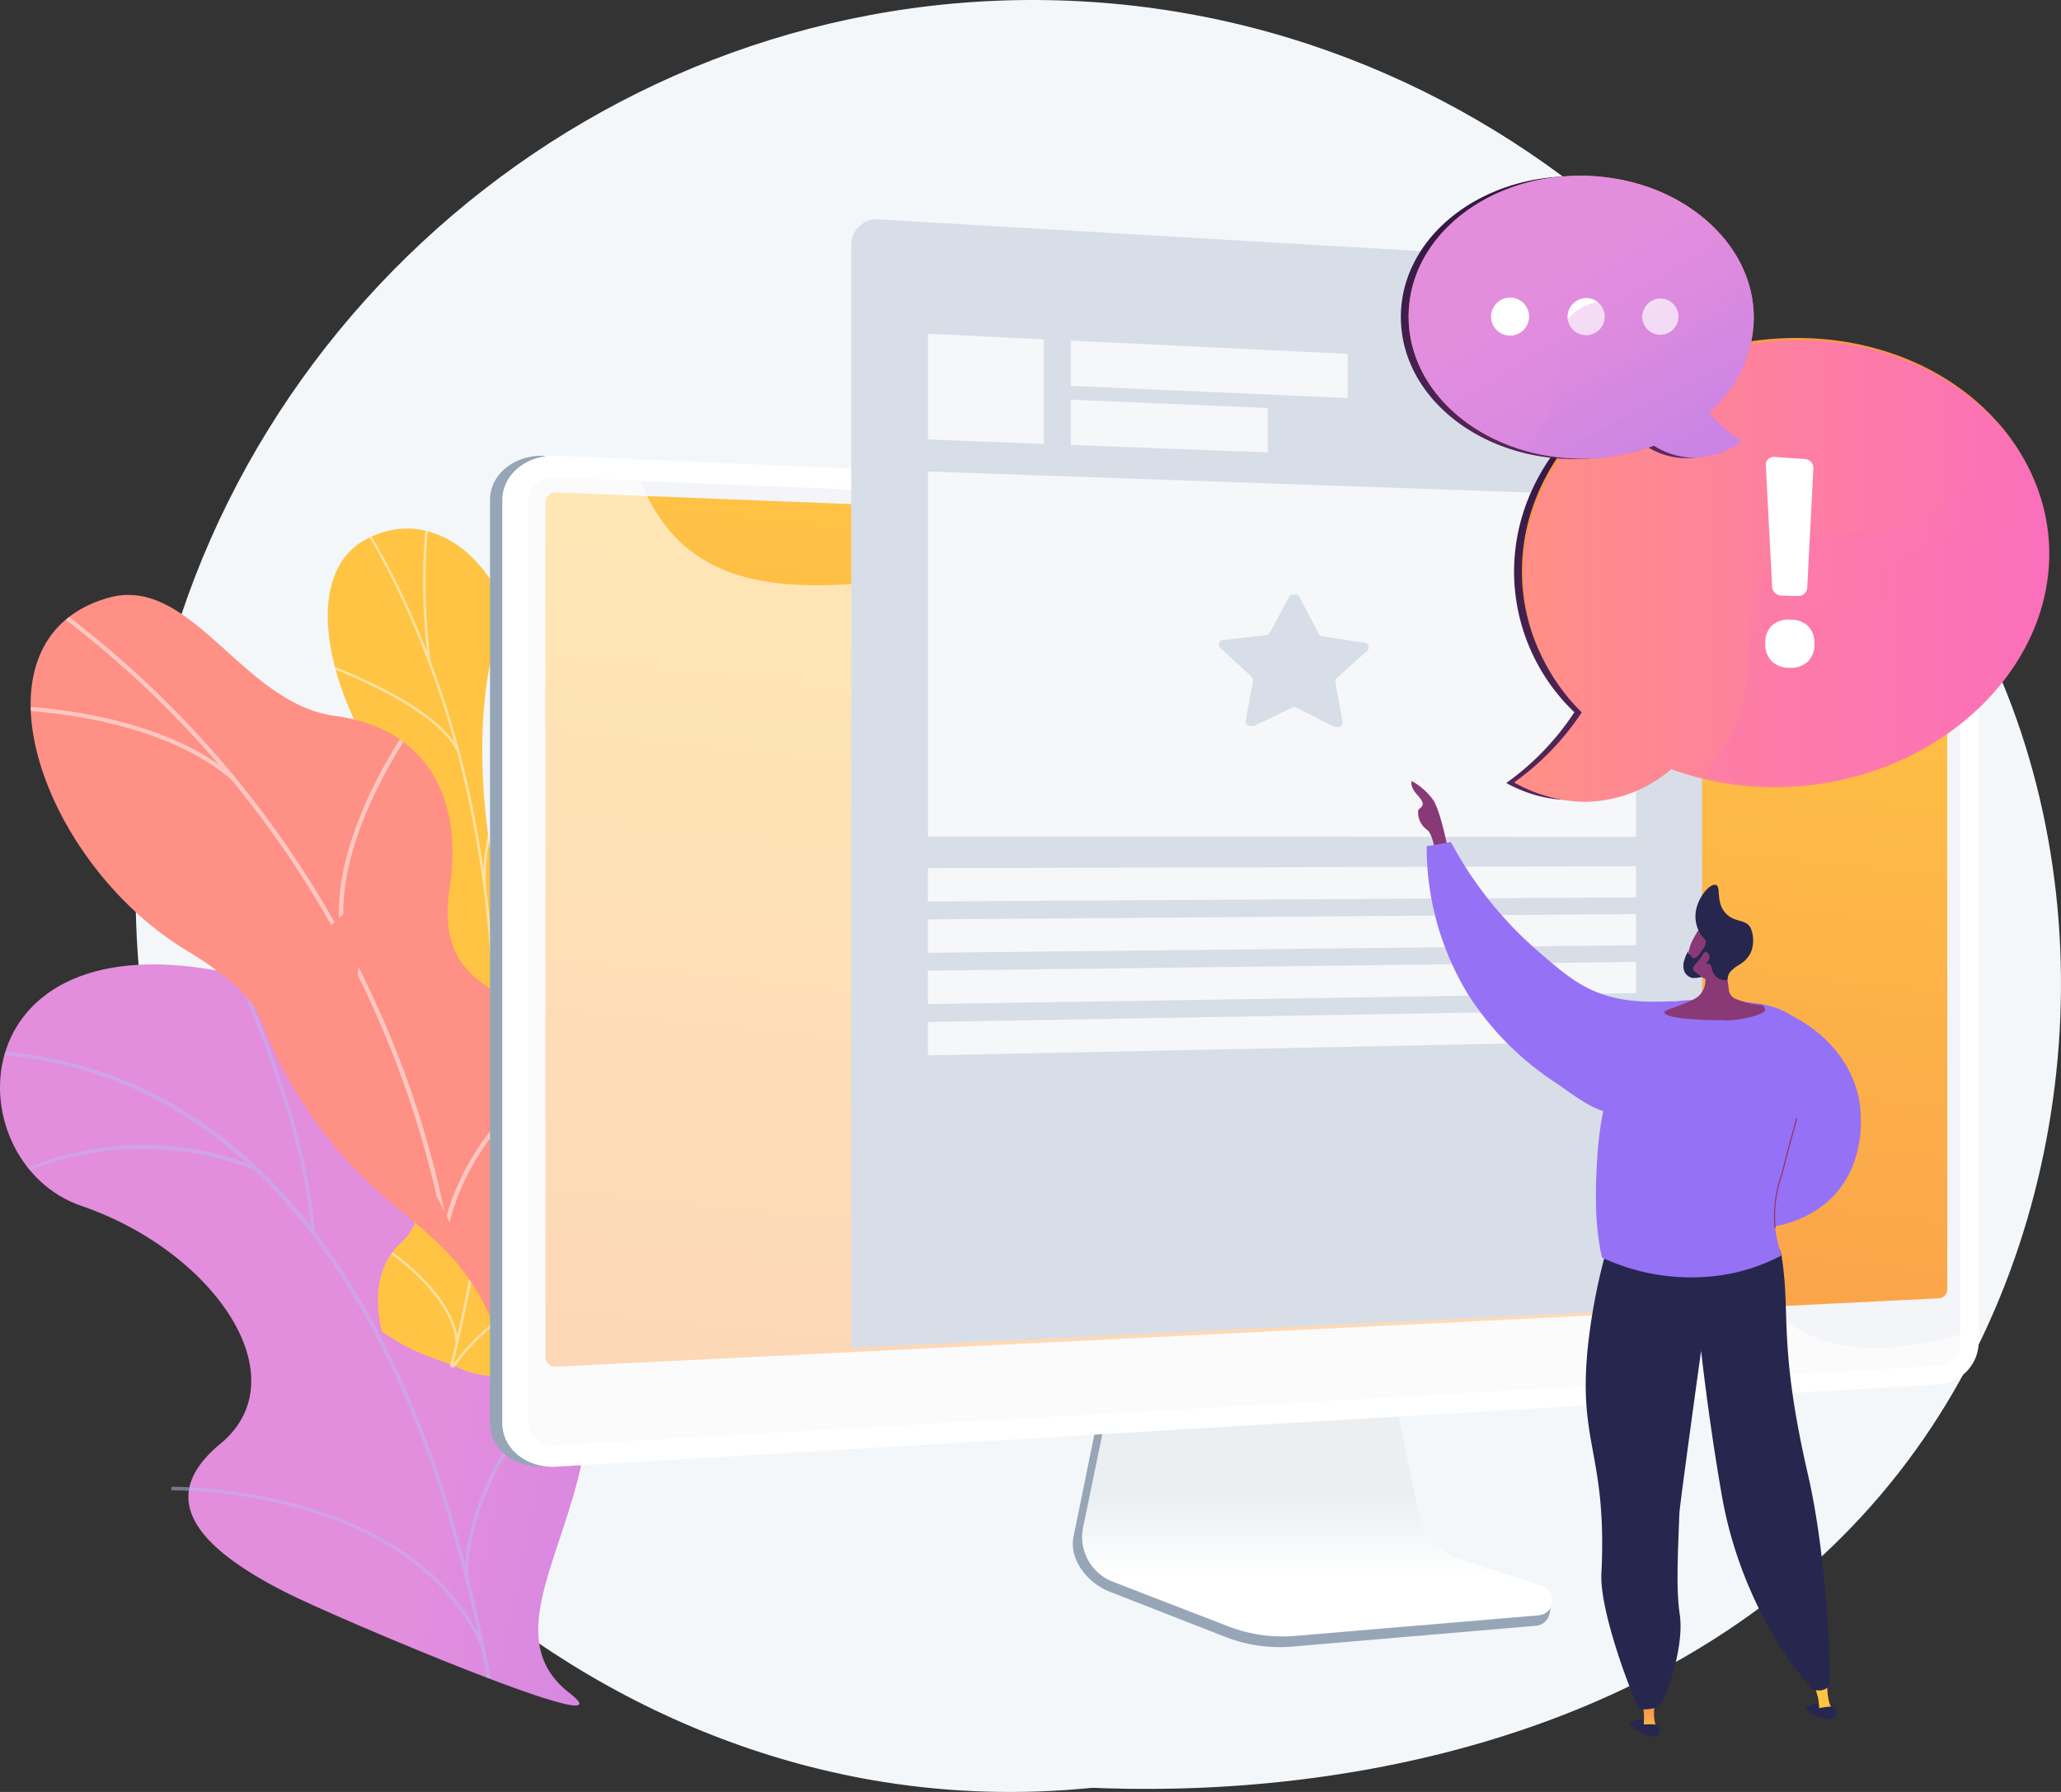 <svg xmlns="http://www.w3.org/2000/svg" xmlns:xlink="http://www.w3.org/1999/xlink" width="230" height="200" viewBox="0 0 230 200"><rect x="0" y="0" width="230" height="200" fill="#333333" stroke="none"/><defs><style>.a{fill:none;}.b{fill:#f4f7fa;}.c{clip-path:url(#a);}.d{fill:url(#b);}.e{opacity:0.5;}.e,.q{mix-blend-mode:soft-light;}.ab,.e,.o,.q,.w{isolation:isolate;}.f{fill:#beb8f2;}.g{fill:url(#c);}.h{clip-path:url(#d);}.i{fill:#fcfdfe;}.j{fill:url(#e);}.k{clip-path:url(#f);}.l{fill:#97a6b7;}.m{fill:url(#g);}.n,.q{fill:#fff;}.o,.r{fill:#d8dee8;}.ab,.o,.w{opacity:0.3;mix-blend-mode:multiply;}.p{fill:url(#h);}.q{opacity:0.6;}.s{opacity:0.75;}.t{fill:url(#i);}.u{fill:url(#j);}.v{fill:url(#k);}.x{fill:url(#l);}.y{fill:url(#m);}.z{fill:url(#n);}.aa{fill:url(#o);}.ab{fill:url(#p);}.ac{fill:url(#q);}.ad{fill:url(#r);}.ae{fill:url(#s);}.af{fill:url(#t);}.ag{fill:url(#u);}.ah{fill:url(#v);}.ai{fill:url(#w);}.aj{fill:url(#x);}.ak{fill:url(#y);}.al{fill:url(#z);}.am{fill:url(#aa);}.an{fill:url(#ab);}.ao{fill:#26264f;}.ap{fill:url(#ac);}.aq{fill:#9b305e;}</style><clipPath id="a"><path class="a" d="M12.68,31.786c4.348-8.5,10.806-18.6,16.526-8.446s21.512.493,26.556-14.248C60.7-5.334,89.188-4.885,81.372,27.319,76.7,46.55,57.439,47.41,47.814,50.157S40.2,67.622,27.272,64.954C16.231,62.675,7.216,56.03,1.388,63.562S9.8,37.423,12.68,31.786Z"/></clipPath><linearGradient id="b" x1="2.914" y1="1.416" x2="2.493" y2="2.959" gradientUnits="objectBoundingBox"><stop offset="0.004" stop-color="#e38ddd"/><stop offset="1" stop-color="#9571f6"/></linearGradient><linearGradient id="c" x1="-1.803" y1="1.719" x2="-1.381" y2="4.561" gradientUnits="objectBoundingBox"><stop offset="0" stop-color="#ffc444"/><stop offset="0.996" stop-color="#f36f56"/></linearGradient><clipPath id="d"><path class="a" d="M1.649,7.2,0,21.4s7.741,6.891,11.877,3.037,12.07,1.39,16.616,3.65c12.333,6.132,16.617-9.263,33.086-2.761,4.38,1.729,12.156,6.617,17.1,3.99,5.637-2.993,2.953-7.87,7.346-9.491,6.865-2.533,11.44-9.242,7.713-15.8-3.679-6.469-16.119-5.3-29.378,4.588-10.232,5.96-12.391,5.262-17.276,2.539-3.422-1.907-11.437-9.343-17.11-5.523s-11.194,6.271-14.512,2.62C10.415,2.7,1.649,7.2,1.649,7.2Z"/></clipPath><linearGradient id="e" x1="1.065" y1="1.382" x2="1.647" y2="2.777" gradientUnits="objectBoundingBox"><stop offset="0" stop-color="#ff9085"/><stop offset="1" stop-color="#fb6fbb"/></linearGradient><clipPath id="f"><path class="a" d="M0,59.04c2.733,1.9,7.912,4.667,10.142.273,3.1-6.109,13.9-4,17.357-1.419,4.283,3.2,14.4,10.417,19.334,1.052,4.106-7.8,5.259-13.7,15.468-12.161s17.65-2.979,18.948-12.818c1.366-10.354,15.83-16.038,13.177-25.314C89.8-7.512,64.974,1.026,55.059,17.416S0,59.04,0,59.04Z"/></clipPath><linearGradient id="g" x1="0.5" y1="0.245" x2="0.5" y2="0.788" gradientUnits="objectBoundingBox"><stop offset="0.494" stop-color="#ebeff2"/><stop offset="1" stop-color="#fff"/></linearGradient><linearGradient id="h" x1="0.572" y1="0.036" x2="0.198" y2="2.236" xlink:href="#c"/><linearGradient id="i" x1="0.25" y1="0.077" x2="0.932" y2="1.674" gradientUnits="objectBoundingBox"><stop offset="0" stop-color="#311944"/><stop offset="1" stop-color="#893976"/></linearGradient><linearGradient id="j" x1="-1.665" y1="0.083" x2="-0.958" y2="1.626" xlink:href="#c"/><linearGradient id="k" x1="0" y1="0.5" x2="1" y2="0.5" xlink:href="#e"/><linearGradient id="l" x1="-3.343" y1="-0.016" x2="-2.3" y2="1.988" xlink:href="#e"/><linearGradient id="m" x1="0.307" y1="0.027" x2="1.083" y2="1.928" xlink:href="#i"/><linearGradient id="n" x1="-1.51" y1="0.087" x2="-0.836" y2="1.613" xlink:href="#c"/><linearGradient id="o" x1="0.4" y1="0.361" x2="2.197" y2="2.876" xlink:href="#b"/><linearGradient id="p" x1="0.333" y1="0.263" x2="1.021" y2="1.677" xlink:href="#b"/><linearGradient id="q" x1="-105.452" y1="0.115" x2="-104.414" y2="1.288" xlink:href="#i"/><linearGradient id="r" x1="-14.227" y1="0.042" x2="-13.647" y2="1.369" xlink:href="#b"/><linearGradient id="s" x1="-12.476" y1="0.95" x2="-12.206" y2="-0.004" xlink:href="#b"/><linearGradient id="t" x1="-113.057" y1="-17.061" x2="-112.006" y2="-15.612" gradientUnits="objectBoundingBox"><stop offset="0" stop-color="#444b8c"/><stop offset="0.996" stop-color="#26264f"/></linearGradient><linearGradient id="u" x1="-170.109" y1="-6.628" x2="-170.109" y2="-7.98" xlink:href="#c"/><linearGradient id="v" x1="-143.708" y1="-21.52" x2="-142.376" y2="-19.731" xlink:href="#t"/><linearGradient id="w" x1="-110.426" y1="-0.515" x2="-109.332" y2="0.793" xlink:href="#t"/><linearGradient id="x" x1="-205.381" y1="1.222" x2="-205.381" y2="-0.193" xlink:href="#c"/><linearGradient id="y" x1="4.044" y1="1.09" x2="3.387" y2="-0.252" xlink:href="#t"/><linearGradient id="z" x1="-18.717" y1="-0.664" x2="-17.903" y2="0.761" xlink:href="#b"/><linearGradient id="aa" x1="-137.746" y1="-1.298" x2="-136.386" y2="0.479" xlink:href="#t"/><linearGradient id="ab" x1="-19.686" y1="7.239" x2="-18.423" y2="8.888" xlink:href="#i"/><linearGradient id="ac" x1="-216.397" y1="54.868" x2="-202.078" y2="68.658" xlink:href="#i"/></defs><g transform="translate(0 -1)"><path class="b" d="M583.708,465.506c-51.2-1.555-95.548,36.657-102.249,86.8-7.326,54.82,32.995,104.146,82.608,112.046,61.711,9.826,121.566-47.021,116.192-108.692C676.211,509.193,635.753,467.087,583.708,465.506Z" transform="translate(-465.454 -464.46)"/><g transform="translate(0 191.357) rotate(-90)"><g class="c"><path class="d" d="M63.129,9.091C58.086,23.833,44,33.57,36.574,24.586c-6.562-7.94-12.178-1.3-16.526,7.2-2.576,5.037-6.655,16.885-18.656,14.582a1.865,1.865,0,0,1-.067.611C1,54.648.4,62.3,0,69.966c3.368-.905,6.241-3.154,8.756-6.4,5.829-7.532,14.844-.887,25.884,1.392,12.925,2.668,10.916-12.05,20.542-14.8S84.073,46.55,88.74,27.319C96.556-4.885,68.065-5.334,63.129,9.091Z" transform="translate(-7.368 0)"/><g class="e" transform="translate(-6.894 -4.408)"><path class="f" d="M79.361,0c-.04,31.48-27.124,46.655-49.838,53.841a178.818,178.818,0,0,1-29.5,6.424q-.012.2-.024.409a179.342,179.342,0,0,0,29.637-6.447c14.526-4.595,26.106-10.837,34.418-18.552C74.461,26.017,79.746,14.014,79.764,0Z" transform="translate(0.353)"/><path class="f" d="M.027,9.958,0,9.556C13.374,8.653,30.962.086,31.138,0l.178.361C31.139.448,13.48,9.05.027,9.958Z" transform="translate(59.858 29.565)"/><path class="f" d="M.736,26.9C6.452,11.979.065.313,0,.2L.351,0a33.966,33.966,0,0,1,.761,27.039Z" transform="translate(65.906 6.003)"/><path class="f" d="M0,34.591C17.786,26.56,17.449.32,17.424.065l.4-.065c.048.248.288,26.856-17.656,34.958Z" transform="translate(13.48 23.472)"/><path class="f" d="M0,.4.006,0c12.452.172,23.2,11.561,23.309,11.676l-.295.275C22.914,11.837,12.278.572,0,.4Z" transform="translate(21.403 56.252)"/><path class="f" d="M6.3,5.239A70.239,70.239,0,0,0,.03,0L0,.474A71.29,71.29,0,0,1,6.022,5.535a9.445,9.445,0,0,0,.825.728l.206-.346C6.986,5.875,6.666,5.58,6.3,5.239Z" transform="translate(0 65.838)"/></g></g><g transform="translate(36.282 36.579)"><path class="g" d="M15.257,8.256c-2.9-3.194-7.079-2.9-10.067-2.212a4.379,4.379,0,0,1-.558.935C2.542,10.217,2.34,12.045.783,15.562a20.136,20.136,0,0,0-.7,4.317L0,21.817s7.532,6.477,11.668,2.623,12.07,1.39,16.616,3.65c2.791,1.388,4.512,1.129,5.62,1.474,11.724,3.655,13.815,8.4,18.358,7.243,5.015-1.273,3.9-7.414,9.283-9.088,6.077-1.889,11.578,4.673,16.929,1.6a8.082,8.082,0,0,0,2.7-2.22c2.1-2.781,1.234-6.01,4.65-7.27,6.865-2.533,11.44-9.242,7.713-15.8-3.679-6.469-16.118-5.3-29.378,4.588-10.232,5.96-12.391,5.261-17.276,2.539-3.422-1.907-11.436-9.343-17.11-5.523S18.576,11.907,15.257,8.256Z" transform="translate(0.209 0)"/><g class="h"><g class="e" transform="translate(1.377 -0.627)"><path class="i" d="M.066,12.565,0,12.841c1.519.377,3.056.737,4.568,1.07a152.515,152.515,0,0,0,32.787,3.705A124.557,124.557,0,0,0,63.329,14.93,107.185,107.185,0,0,0,82.373,8.99a88.76,88.76,0,0,0,11.72-5.946c.623-.38,1.242-.8,1.841-1.216.8-.548,1.622-1.114,2.464-1.577L98.283,0C97.429.469,96.6,1.04,95.8,1.591c-.6.409-1.211.832-1.828,1.208A88.49,88.49,0,0,1,82.283,8.727a106.925,106.925,0,0,1-19,5.926,124.285,124.285,0,0,1-25.922,2.681,152.24,152.24,0,0,1-32.735-3.7C3.117,13.3,1.583,12.942.066,12.565Z" transform="translate(0.1 1.69)"/><path class="i" d="M0,.074.016.356C11.3-.724,27.322,10.491,27.483,10.6l.148-.238C27.47,10.253,11.369-1.014,0,.074Z" transform="translate(53.233 17.984)"/><path class="i" d="M.014,11.576,0,11.859C7.721,12.087,18.036.309,18.139.19L17.948,0C17.846.118,7.615,11.8.014,11.576Z" transform="translate(21.494 6.535)"/><path class="i" d="M.06,0,0,.277C4.912,1.383,10.99,5.728,17.115,12.512c.308.341.308.341.356.353l.064-.276-.032.138.077-.116c-.023-.02-.139-.149-.274-.3C11.147,5.489,5.022,1.117.06,0Z" transform="translate(17.088 17.575)"/><path class="i" d="M0,7.8l.015.282C5.565,7.577,10.359.231,10.406.157L10.192,0C10.144.073,5.423,7.307,0,7.8Z" transform="translate(2.948 7.099)"/><path class="i" d="M0,.238c3.7,2.611,6.8,6.471,9.462,11.8l.233-.139C7.008,6.528,3.885,2.637.149,0Z" transform="translate(0 14.412)"/><path class="i" d="M0,.576l.031.28a69.008,69.008,0,0,1,15.2-.275c.536.042.725.056.791.048L16,.348c-.051,0-.357-.019-.745-.05A69.241,69.241,0,0,0,0,.576Z" transform="translate(78.843 11.26)"/><path class="i" d="M0,15.03l.107.256C5.5,12.564,9.72.6,9.9.093L9.65,0C9.607.123,5.3,12.359,0,15.03Z" transform="translate(68.86)"/></g></g></g><g transform="translate(29.206 3.419)"><path class="j" d="M92.151,8.652C87.529-7.512,62.7,1.026,52.785,17.416c-2.876,4.755-5.257,7.164-7.388,8.138a50.494,50.494,0,0,0-13.788,7.826c-8.364,6.732-9.9,12.606-17.75,16.939a30.259,30.259,0,0,1-13.141,3.6A8.459,8.459,0,0,1,.66,56.162Q.33,58.235,0,60.309c2.852,1.785,5.871,2.938,7.867-1,3.1-6.109,13.9-4,17.356-1.419,4.283,3.2,14.4,10.417,19.334,1.052,4.107-7.8,5.259-13.7,15.468-12.161s17.649-2.979,18.948-12.818C80.34,23.612,94.8,17.928,92.151,8.652Z" transform="translate(2.274 0)"/><g class="k"><g class="e" transform="translate(24.725 -4.31)"><path class="i" d="M26.427,0a111.168,111.168,0,0,1-24.7,8.82Q.868,9.269,0,9.7A111.485,111.485,0,0,0,27.347.084Q26.887.034,26.427,0Z" transform="translate(1.167 40.806)"/><path class="i" d="M35.589,0A112.507,112.507,0,0,1,0,31.617c.095.1.192.19.286.287l.067.068A112.975,112.975,0,0,0,35.957.3Z" transform="translate(33.147 6.245)"/><path class="i" d="M.691,0C.461.111.23.22,0,.33,12.618,3.407,20.222,16.845,20.3,16.983l.4-.253C20.623,16.593,13.155,3.389.691,0Z" transform="translate(0 50.737)"/><path class="i" d="M.472,1.053c.164-.57.25-.9.257-.928L.28,0C.273.029.179.391,0,1.01.157,1.023.315,1.037.472,1.053Z" transform="translate(6.034 22.593)"/><path class="i" d="M0,.012C.131.155.276.317.426.493,10.249.36,21.155,8.2,21.276,8.285l.266-.406C21.417,7.788,10.09-.352,0,.012Z" transform="translate(33.973 38.705)"/><path class="i" d="M0,26.876l.339.333C8.7,17.672,8.454.176,8.45,0L7.985.014C7.989.188,8.228,17.488,0,26.876Z" transform="translate(49.267)"/></g></g></g></g><g transform="translate(53.822 20.616)"><path class="b" d="M472.244,402.77c-5.917,8.658,1.021,22.694-7.759,29.206-8.547,6.338-19.046-4.051-27.1,1.4-11.949,8.094-9.767,45.129,7.7,68.14,5.254,6.92,9.643,9.613,11.588,17.439,4.175,16.805-10.5,26.8-7.705,35.113,6.287,18.714,102.973,34.418,141.767-21.825,18.119-26.268,20.83-64.2,4.641-93.008C566.126,387.182,485.521,383.343,472.244,402.77Z" transform="translate(-429.892 -391.263)"/><g transform="translate(0.86 4.864)"><g transform="translate(65.043 126.594)"><path class="l" d="M1542.862,2539.579a7.3,7.3,0,0,1-4.837-5.493l-3.6-17.795-30.756,1.092-3.785,18.538c-.53,2.6,1.592,5.2,4.036,6.157l12.868,5.035a16.726,16.726,0,0,0,7.523,1.091l27.194-2.326a1.687,1.687,0,0,0,1.525-1.495c.093-.8.649-1.7-.108-1.953Z" transform="translate(-1499.806 -2515.501)"/><path class="m" d="M1558.965,2526.469a7.233,7.233,0,0,1-4.833-5.424l-3.592-17.571-30.006,1.08-3.781,18.305a5.356,5.356,0,0,0,3.313,6.079l12.855,4.971a16.888,16.888,0,0,0,7.516,1.077l27.167-2.3a1.676,1.676,0,0,0,.381-3.263Z" transform="translate(-1515.604 -2503.474)"/></g><g transform="translate(0 26.395)"><path class="l" d="M449.91,989.59c-3.335.2-6.064-1.965-6.064-4.824V881.7c0-2.859,2.729-5.068,6.064-4.923l4.523,3.035,149.722,3.648a4.662,4.662,0,0,1,4.431,4.6V975.72a4.757,4.757,0,0,1-4.431,4.675Z" transform="translate(-443.846 -876.775)"/><path class="n" d="M472.415,989.59c-3.335.2-6.064-1.965-6.064-4.824V881.7c0-2.859,2.729-5.068,6.064-4.923l154.244,6.683a4.662,4.662,0,0,1,4.431,4.6V975.72a4.757,4.757,0,0,1-4.431,4.675Z" transform="translate(-464.965 -876.775)"/><path class="o" d="M669.791,922.155,515.547,915.81a2.884,2.884,0,0,0-3.233,2.632v102.8a2.829,2.829,0,0,0,3.233,2.579l154.244-8.857a2.539,2.539,0,0,0,2.374-2.5V924.615A2.489,2.489,0,0,0,669.791,922.155Z" transform="translate(-508.097 -913.402)"/><path class="p" d="M545.608,1040.7a1.114,1.114,0,0,1-1.26-1.015V944.154a1.127,1.127,0,0,1,1.26-1.027l154.244,6.109a.972.972,0,0,1,.928.96V1032.1a.984.984,0,0,1-.928.969Z" transform="translate(-538.158 -939.038)"/><path class="q" d="M610.557,974.015c-12.976-8.027-3.913-30.85-18.486-42.317-14.692-11.561-35.366,2.618-45.658-9.354-7.663-8.915,1.3-19.679-6.013-28.063-11.475-13.148-40.848,4.935-54.344-8.018a18.148,18.148,0,0,1-4.95-9.105l-8.691-.377c-3.335-.145-6.064,2.064-6.064,4.923V984.766c0,2.859,2.729,5.023,6.064,4.824l154.244-9.2a4.757,4.757,0,0,0,4.431-4.675v-1.558C620.849,977.637,614.588,976.509,610.557,974.015Z" transform="translate(-464.965 -876.775)"/></g><path class="r" d="M1193.209,580.537l-94.951,4.536V461.994a2.864,2.864,0,0,1,3.031-2.859l89.224,5.227a2.864,2.864,0,0,1,2.7,2.859Z" transform="translate(-1057.949 -459.131)"/><g class="s" transform="translate(48.88 12.769)"><path class="n" d="M1250.333,678.721l-12.924-.491v-11.8l12.924.62Z" transform="translate(-1237.409 -666.426)"/><path class="n" d="M1527.055,685.254l-30.891-1.349v-5.057l30.891,1.483Z" transform="translate(-1480.225 -678.084)"/><path class="n" d="M1518.14,791.7l-21.976-.835v-5.057l21.976.93Z" transform="translate(-1480.225 -778.453)"/><path class="n" d="M1316.434,1634.757l-79.025.459v-3.727l79.025-.209Z" transform="translate(-1237.409 -1571.849)"/><path class="n" d="M1316.434,1721.452l-79.025.844v-3.727l79.025-.594Z" transform="translate(-1237.409 -1653.204)"/><path class="n" d="M1316.434,1808.146l-79.025,1.228v-3.727l79.025-.978Z" transform="translate(-1237.409 -1734.558)"/><path class="n" d="M1316.434,1894.84l-79.025,1.612v-3.727l79.025-1.362Z" transform="translate(-1237.409 -1815.912)"/><path class="n" d="M1237.409,916.072v40.754l79.025.026V918.834Zm49.024,19.993-3.41,3.069a.48.48,0,0,0-.155.445l.807,4.434a.517.517,0,0,1-.635.574.561.561,0,0,1-.354-.053l-4.246-2.145a.575.575,0,0,0-.146-.05.565.565,0,0,0-.146.046l-4.28,2.05a.569.569,0,0,1-.36.045.537.537,0,0,1-.647-.594l.821-4.451a.5.5,0,0,0-.157-.453l-3.488-3.225a.5.5,0,0,1,.3-.866l4.813-.556a.53.53,0,0,0,.41-.27l2.138-4a.538.538,0,0,1,.592-.258.563.563,0,0,1,.592.286l2.125,4.083a.552.552,0,0,0,.406.285l4.72.738A.5.5,0,0,1,1286.433,936.065Z" transform="translate(-1237.409 -900.695)"/></g></g><g transform="translate(114.271 18.102)"><path class="t" d="M2344.611,704.63c0-.049,0-.1-.005-.146q-.008-.224-.02-.447c0-.042-.005-.084-.008-.126q-.015-.26-.038-.518c0-.011,0-.021,0-.032a21.718,21.718,0,0,0-5.46-12.512l-.01.028c-5.055-5.754-13.2-9.057-22.519-9.059-16.59,0-30.619,11.246-30.619,25.643a21.749,21.749,0,0,0,6.728,15.654,29.716,29.716,0,0,1-7.6,7.9c8.751,4.739,15.521-.717,18.027-2.892,1.515.544,3.01,1.346,4.567,2a2.585,2.585,0,0,1,3.091-1.569,9.807,9.807,0,0,0,1.338.406c.233.053.467.093.7.137l.138.026.125.013c.935.1,1.876.174,2.814.247a60.166,60.166,0,0,0,6.241.142,2.334,2.334,0,0,1,1.387.411,33.5,33.5,0,0,0,4.778-1.768q.623-.286,1.228-.6,1.21-.619,2.346-1.327a30.757,30.757,0,0,0,3.722-2.72q.989-.844,1.886-1.76.672-.686,1.29-1.408.206-.241.405-.485.6-.733,1.138-1.5a25.371,25.371,0,0,0,1.627-2.635q.29-.543.552-1.1.131-.277.254-.557.246-.559.463-1.129.108-.285.209-.572.2-.574.37-1.158a21.9,21.9,0,0,0,.547-2.366q.1-.6.174-1.2t.106-1.217q.036-.611.035-1.227C2344.62,705.011,2344.616,704.82,2344.611,704.63Z" transform="translate(-2285.061 -681.339)"/><g transform="translate(0.875 0)"><path class="u" d="M2313.365,700.1c0,14.4,14.09,24.981,30.681,23.7,15.777-1.217,28.009-12.815,28.009-25.959s-12.233-23.8-28.009-23.8C2327.455,674.038,2313.365,685.706,2313.365,700.1Z" transform="translate(-2312.497 -674.041)"/><path class="v" d="M0,49.329a29.791,29.791,0,0,0,7.552-7.82,21.716,21.716,0,0,1-6.52-15.447C1.032,11.664,15.123,0,31.712,0c15.777,0,28.01,10.661,28.01,23.8S47.489,48.545,31.712,49.762a33.229,33.229,0,0,1-14.167-1.916,15.1,15.1,0,0,1-9.624,3.648A16.508,16.508,0,0,1,0,49.329Z" transform="translate(0 0.282)"/><g class="w" transform="translate(20.862 9.449)"><path class="x" d="M2641.459,861.907c3.592-7.631-.04-14.374,4.808-19.359s11.048-.753,17.585-4.831c2.491-1.555,5.238-4.447,7.264-10.269a21.584,21.584,0,0,1,5.541,14.355c0,13.143-12.233,24.742-28.009,25.959a33.741,33.741,0,0,1-10.687-.855A18.386,18.386,0,0,0,2641.459,861.907Z" transform="translate(-2637.962 -827.448)"/></g><g transform="translate(28.032 13.282)"><path class="n" d="M3184.934,1328.117l-1.921-.046a1.064,1.064,0,0,1-1.006-1.01l-.7-13.536a.878.878,0,0,1,.277-.7.922.922,0,0,1,.734-.23l3.309.23a1.011,1.011,0,0,1,.716.321,1.023,1.023,0,0,1,.269.738l-.684,13.289A.979.979,0,0,1,3184.934,1328.117Z" transform="translate(-3181.247 -1312.594)"/><path class="n" d="M3181.28,1561.164a2.745,2.745,0,0,1,2.022-.666,2.857,2.857,0,0,1,2.037.707,2.677,2.677,0,0,1,.694,2,2.62,2.62,0,0,1-.71,1.962,2.767,2.767,0,0,1-2.022.7,2.734,2.734,0,0,1-2.015-.722,2.668,2.668,0,0,1-.73-1.981A2.629,2.629,0,0,1,3181.28,1561.164Z" transform="translate(-3180.558 -1542.336)"/></g></g></g><g transform="translate(102.5 0)"><path class="y" d="M2132.476,396.624c0-.034,0-.068,0-.1,0-.092-.008-.184-.012-.275,0-.033,0-.066-.006-.1q-.01-.15-.023-.3c0-.02,0-.041-.005-.061a14.177,14.177,0,0,0-3.692-8.166l0,.012a20.8,20.8,0,0,0-14.952-6.486c-10.8-.3-19.816,6.731-19.816,15.7,0,7.955,7.089,14.431,16.225,15.646h0c.123.016.248.031.372.046l.1.012.32.033.157.015.286.024.2.015.26.017.228.012.237.011.26.008.212.006.307,0h.169q.241,0,.482,0a22.633,22.633,0,0,0,7.558-1.435c1.823,1.169,5.363,2.5,9.832-.434a16.025,16.025,0,0,1-3.658-3.287c.357-.323.7-.658,1.023-1q.138-.148.272-.3.267-.3.517-.611t.482-.632a14.619,14.619,0,0,0,1.557-2.71q.234-.533.42-1.083.125-.366.228-.739a13.011,13.011,0,0,0,.448-2.683q.024-.393.024-.789C2132.481,396.87,2132.479,396.747,2132.476,396.624Z" transform="translate(-2093.961 -381.08)"/><g transform="translate(0.874)"><path class="z" d="M2108.156,395.869c0,8.971,9.016,16.063,19.816,15.847,10.462-.209,18.7-7.238,18.7-15.706s-8.243-15.557-18.7-15.843C2117.172,379.872,2108.156,386.9,2108.156,395.869Z" transform="translate(-2108.156 -380.158)"/><path class="aa" d="M2141.706,406.56a14.241,14.241,0,0,0,4.972-10.549c0-8.468-8.243-15.557-18.7-15.843-10.8-.3-19.816,6.731-19.816,15.7s9.016,16.063,19.816,15.847a22.634,22.634,0,0,0,7.558-1.435c1.823,1.169,5.363,2.5,9.833-.434A16.025,16.025,0,0,1,2141.706,406.56Z" transform="translate(-2108.157 -380.158)"/><g transform="translate(9.193 13.593)"><path class="n" d="M2531.429,604.8a2.022,2.022,0,1,0,2.026-2.1A2.073,2.073,0,0,0,2531.429,604.8Z" transform="translate(-2514.55 -602.591)"/><path class="n" d="M2257.4,602.986a2.124,2.124,0,1,0,2.131-2.152A2.151,2.151,0,0,0,2257.4,602.986Z" transform="translate(-2257.396 -600.834)"/><path class="n" d="M2396.141,603.906a2.072,2.072,0,1,0,2.077-2.125A2.111,2.111,0,0,0,2396.141,603.906Z" transform="translate(-2387.595 -601.723)"/></g><path class="ab" d="M2337.255,505.328a14.243,14.243,0,0,0,4.972-10.549,13.989,13.989,0,0,0-3.749-9.369c-1.365,3.691-3.209,5.478-4.877,6.41-4.355,2.433-8.452-.421-11.641,2.617-3.168,3.019-.8,7.388-3.143,12.1a10.757,10.757,0,0,1-2.275,3.034,23.141,23.141,0,0,0,6.98.919,22.627,22.627,0,0,0,7.558-1.435c1.823,1.169,5.363,2.5,9.833-.434A16.022,16.022,0,0,1,2337.255,505.328Z" transform="translate(-2303.706 -478.927)"/></g></g><g transform="translate(103.682 67.556)"><path class="ac" d="M2117.28,1473.88s-.84-4.385-1.679-5.692a7.418,7.418,0,0,0-2.406-2.146s-.327.537.713,1.668.173,1.243,0,1.607a2.384,2.384,0,0,0,.947,2.137c.747.467,1.027,3.01,1.027,3.01Z" transform="translate(-2113.146 -1466.042)"/><path class="ad" d="M2140.884,1577.086l2.706-.467a42.638,42.638,0,0,0,9.585,12.064c3.043,2.639,5.008,4.342,8.236,5.2,4.769,1.262,8.888-.219,9.424,1.12.262.655-.646,1.364-2.1,3.1-4.232,5.063-3.832,7.786-6.158,8.537-1.922.621-3.856-.715-7.138-3.056a33.045,33.045,0,0,1-9.89-9.89A31.569,31.569,0,0,1,2140.884,1577.086Z" transform="translate(-2139.176 -1569.808)"/><path class="ae" d="M2592.85,1883.861c.438.166,7.126,2.825,8.5,9.805.111.564,1.185,6.561-2.882,10.8-4.56,4.75-13.341,4.633-16.826.661a7.116,7.116,0,0,1-1.482-2.815h0l.918-2.44a5.979,5.979,0,0,1,3.461-1.874c2.009-.5,3.525.4,4.676-.569a3.026,3.026,0,0,0,.876-2c.385-2.347-.94-3.792-1.036-5.239-.072-1.082-.451-3.453.961-5A4.562,4.562,0,0,1,2592.85,1883.861Z" transform="translate(-2551.395 -1858.125)"/><path class="af" d="M2828.429,3138.593c.078-.43,1.466-.819,2.153-.243.341.286.576.865.379,1.126-.072.1.222.263-.059.266C2829.966,3139.753,2828.351,3139.02,2828.429,3138.593Z" transform="translate(-2784.368 -3035.07)"/><path class="ag" d="M2842.494,3095.427l1.427-.2c-.661-.8-.538-3.331-.538-3.331l-1.518.339s.173.7.467,1.722A6.743,6.743,0,0,1,2842.494,3095.427Z" transform="translate(-2796.979 -2991.748)"/><path class="ah" d="M2849.653,3143.446s1.718-.4,1.9-.055.33,1.253-.76,1.224S2849.556,3143.735,2849.653,3143.446Z" transform="translate(-2804.264 -3039.943)"/><path class="ai" d="M2510.437,3167.133c.137-.414,1.566-.6,2.166.061.3.331.449.937.218,1.168-.084.084.183.291-.1.255C2511.8,3168.5,2510.3,3167.545,2510.437,3167.133Z" transform="translate(-2485.957 -3062)"/><path class="aj" d="M2530.912,3127.289h1.441c-.543-.881-.067-3.374-.067-3.374l-1.55.123s.074.713.221,1.771A6.75,6.75,0,0,1,2530.912,3127.289Z" transform="translate(-2505.014 -3021.797)"/><path class="ak" d="M2431.7,2276.009a66.674,66.674,0,0,0-2.235,10.228c-1.75,12.735,1.97,13.141,1.275,27.252-.222,4.5,3.9,14.891,4.266,15.121a4.479,4.479,0,0,0,.571.022,5.687,5.687,0,0,0,1.452-.242c.653-.113,3.009-6.492,2.463-10.286-.386-2.685-.275-5.566-.051-11.328.036-.934,2.425-18.166,2.425-18.166h0c.727,6.379,1.562,11.8,2.287,16,2.328,13.5,9.9,21.671,10.291,21.8a1.6,1.6,0,0,0,1.369-.094.942.942,0,0,0,.346-.39c.2-.159-.06-13.478-2.368-23.5-3.35-14.55-1.891-17.954-2.953-24.453C2449.917,2272.35,2431.7,2276.009,2431.7,2276.009Z" transform="translate(-2409.534 -2225.02)"/><path class="al" d="M2462.559,1862.9c-2.225-.065-7.338-.851-10.154,1.684-.049.044.528.352.244.685a18.434,18.434,0,0,0-1.988,2.853,19.164,19.164,0,0,0-1.671,4.134,35.517,35.517,0,0,0-1.319,7.212c-.515,6.771,0,9.894.459,12.019a23.432,23.432,0,0,0,13.369,1.963,20.865,20.865,0,0,0,6.665-2.2c-1.6-4.852-.345-7.448.248-9.841.846-3.412.859-3.154,1.556-5.865,1.149-4.472,1.338-9.042.548-9.977C2468.386,1863.051,2464.55,1862.96,2462.559,1862.9Z" transform="translate(-2426.862 -1838.301)"/><path class="am" d="M2531.087,3175.1s1.757-.151,1.893.212.151,1.287-.924,1.105S2530.951,3175.368,2531.087,3175.1Z" transform="translate(-2505.29 -3069.795)"/><g transform="translate(28.234 11.578)"><path class="an" d="M2574.306,1728.427a3.867,3.867,0,0,1,.414-2.77c.59-1.089.741-1.238,1.023-1.426l.392-.241.046-.018a4.53,4.53,0,0,1,1.281-.078c.554.118,1.144,2.375.976,5.567.023.121.045.244.066.368.087.5.156,1,.21,1.481a1.236,1.236,0,0,0,.793,1.02c2.944,1.111,2.938.224,3.243,1.18.166.521-3.177,1.362-4.823,1.172-3.7.027-6.711-.367-6.387-.949.143-.259,3.011-1.008,3.817-1.751a2.465,2.465,0,0,0,.739-1.885C2575.873,1729.98,2574.575,1729.387,2574.306,1728.427Z" transform="translate(-2571.517 -1719.574)"/><path class="ao" d="M2627.849,1657.522a3.714,3.714,0,0,0,.707,2.214,1.645,1.645,0,0,1,.358.391.5.5,0,0,1,.056.117c.216.623-.774,1.356-.583,1.635.138.2.812-.068.892.107s-.484.5-.4.7c.065.149.409.013.626.24.108.113.077.2.191.55a3.182,3.182,0,0,0,.226.53c.342.58,1.31.792,1.5.56.052-.065.007-.119.06-.336a1.728,1.728,0,0,1,.189-.434,4.49,4.49,0,0,1,1.171-.922,3.2,3.2,0,0,0,1.222-1.392c.026-.067.042-.117.054-.153a3.674,3.674,0,0,0-.092-2.457c-.549-1.1-1.786-.579-2.8-1.672-1.169-1.26-.473-2.984-1.107-3.174C2629.417,1653.819,2627.843,1655.693,2627.849,1657.522Z" transform="translate(-2624.379 -1654.012)"/><path class="ap" d="M2636.777,1775.823c.242-.333.668-.02.671.411s-.415.879-.82.794S2636.451,1776.271,2636.777,1775.823Z" transform="translate(-2632.414 -1768.189)"/></g><path class="aq" d="M2770.083,2089.3a.061.061,0,0,1-.061-.055,13.547,13.547,0,0,1,.664-5.652c.106-.373.207-.725.294-1.077.48-1.938.69-2.687.914-3.48.145-.515.294-1.047.526-1.937a.062.062,0,1,1,.12.031c-.232.891-.382,1.424-.527,1.939-.222.792-.433,1.54-.913,3.476-.088.354-.189.707-.3,1.081a13.439,13.439,0,0,0-.66,5.6.062.062,0,0,1-.055.068Z" transform="translate(-2729.491 -2039.418)"/><path class="ao" d="M2608.264,1766.25l-.562.731s-.606.9-.96.405c-.289-.4-.364-.392-.382-.375s0,.008-.005.008.043-.2.085-.374a3.285,3.285,0,0,0-.48,1.032,1.825,1.825,0,0,0,.006,1.412,1.4,1.4,0,0,0,.826.646,3.7,3.7,0,0,0,1.086-.107s-.96-.7-.975-.862c-.04-.45.584-.693,1.048-1.615A3.7,3.7,0,0,0,2608.264,1766.25Z" transform="translate(-2575.47 -1747.758)"/></g></g></g></svg>